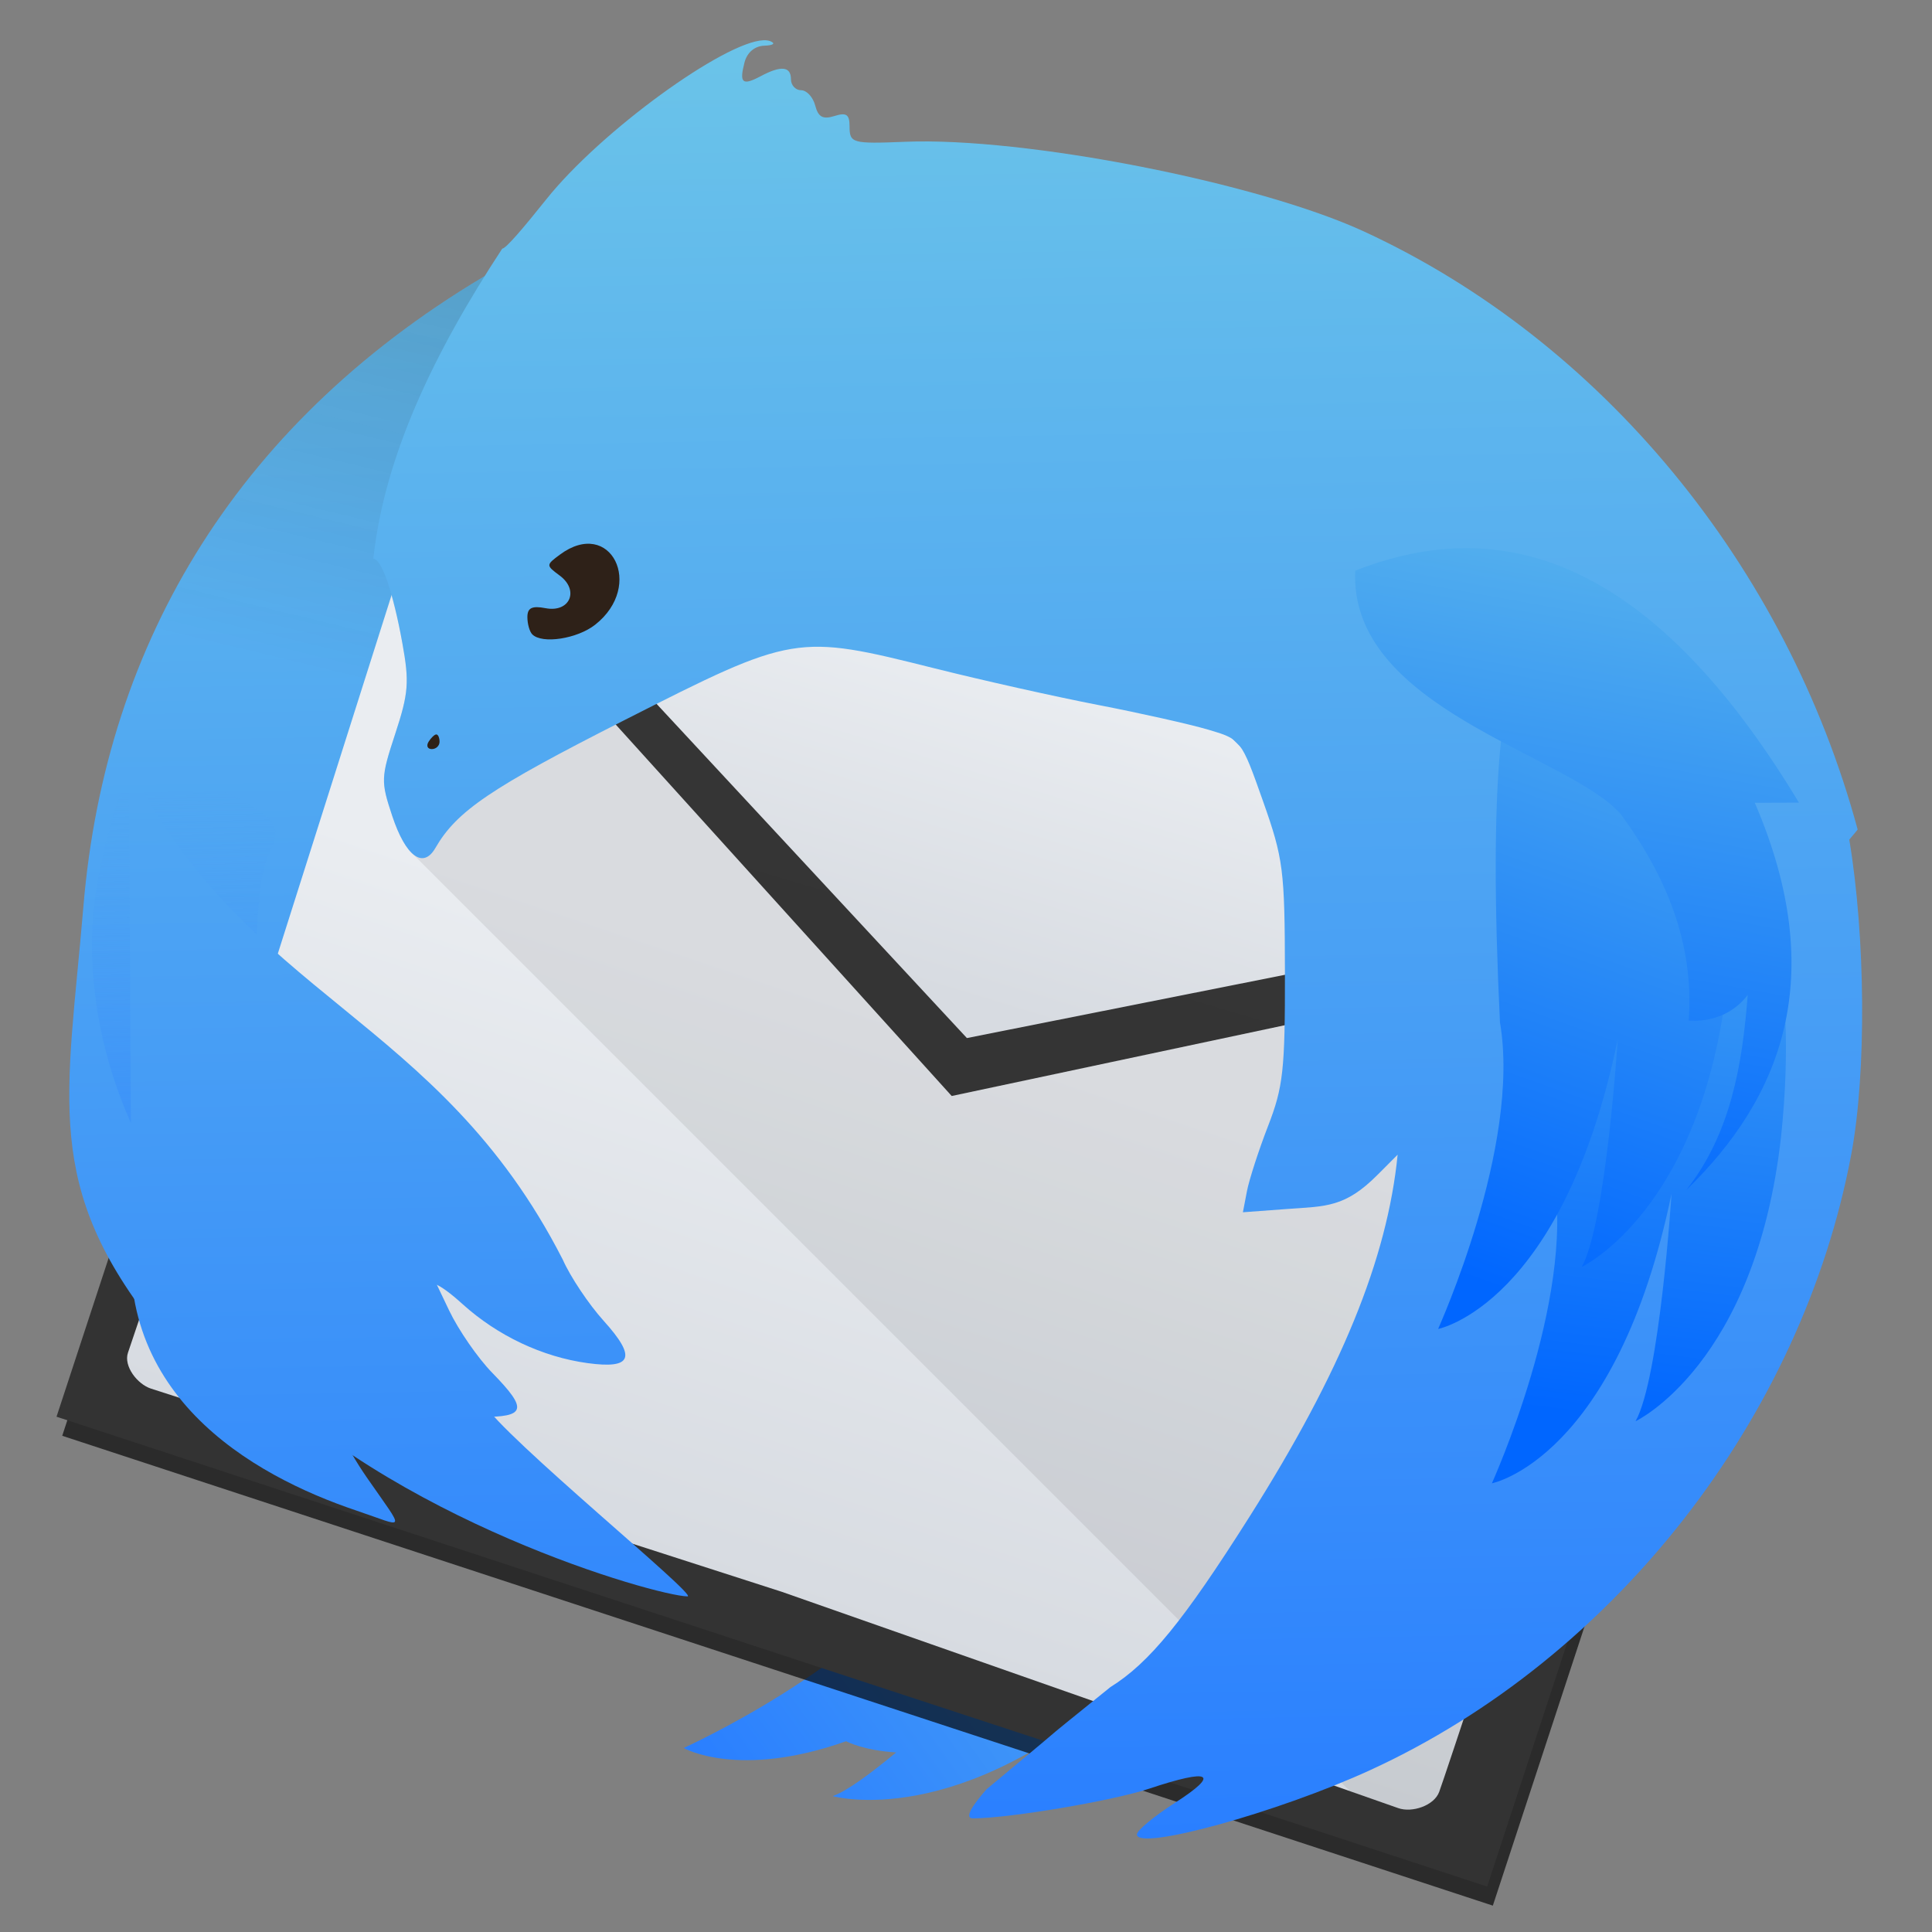 <?xml version="1.0" encoding="UTF-8" standalone="no"?>
<!-- Created with Inkscape (http://www.inkscape.org/) -->

<svg
   xmlns:osb="http://www.openswatchbook.org/uri/2009/osb"
   xmlns:dc="http://purl.org/dc/elements/1.1/"
   xmlns:cc="http://creativecommons.org/ns#"
   xmlns:rdf="http://www.w3.org/1999/02/22-rdf-syntax-ns#"
   xmlns:svg="http://www.w3.org/2000/svg"
   xmlns="http://www.w3.org/2000/svg"
   xmlns:xlink="http://www.w3.org/1999/xlink"
   xmlns:sodipodi="http://sodipodi.sourceforge.net/DTD/sodipodi-0.dtd"
   xmlns:inkscape="http://www.inkscape.org/namespaces/inkscape"
   id="svg2"
   version="1.1"
   inkscape:version="0.91 r13725"
   width="48"
   height="48"
   viewBox="0 0 48 48"
   sodipodi:docname="thunderbird.svg">
  <rect x="0" y="0" width="48" height="48" fill="#808080" stroke="none"/>
  <sodipodi:namedview
     pagecolor="#ffffff"
     bordercolor="#666666"
     borderopacity="1"
     objecttolerance="10"
     gridtolerance="10"
     guidetolerance="10"
     inkscape:pageopacity="0"
     inkscape:pageshadow="2"
     inkscape:window-width="640"
     inkscape:window-height="480"
     id="namedview4"
     showgrid="false"
     inkscape:zoom="5.6568542"
     inkscape:cx="43.348446"
     inkscape:cy="9.3391475"
     inkscape:current-layer="svg2" />
  <defs
     id="defs6">
    <linearGradient
       id="linearGradient4536"
       inkscape:collect="always">
      <stop
         id="stop4538"
         offset="0"
         style="stop-color:#2a7fff;stop-opacity:1" />
      <stop
         style="stop-color:#4ba2f3;stop-opacity:0"
         offset="1"
         id="stop4542" />
    </linearGradient>
    <linearGradient
       inkscape:collect="always"
       id="linearGradient4340">
      <stop
         style="stop-color:#1a1a1a;stop-opacity:0.157"
         offset="0"
         id="stop4342" />
      <stop
         style="stop-color:#1a1a1a;stop-opacity:0;"
         offset="1"
         id="stop4344" />
    </linearGradient>
    <linearGradient
       inkscape:collect="always"
       id="linearGradient4332">
      <stop
         style="stop-color:#0066ff;stop-opacity:1"
         offset="0"
         id="stop4334" />
      <stop
         style="stop-color:#6dc6e8;stop-opacity:1"
         offset="1"
         id="stop4336" />
    </linearGradient>
    <linearGradient
       inkscape:collect="always"
       id="linearGradient4326">
      <stop
         style="stop-color:#0066ff;stop-opacity:1"
         offset="0"
         id="stop4328" />
      <stop
         style="stop-color:#6dc6e8;stop-opacity:1"
         offset="1"
         id="stop4330" />
    </linearGradient>
    <linearGradient
       id="linearGradient4736"
       inkscape:collect="always">
      <stop
         id="stop4738"
         offset="0"
         style="stop-color:#2a7fff;stop-opacity:1" />
      <stop
         id="stop4740"
         offset="1"
         style="stop-color:#6dc6e8;stop-opacity:1" />
    </linearGradient>
    <linearGradient
       id="linearGradient4730"
       inkscape:collect="always">
      <stop
         id="stop4732"
         offset="0"
         style="stop-color:#2a7fff;stop-opacity:1" />
      <stop
         id="stop4734"
         offset="1"
         style="stop-color:#6dc6e8;stop-opacity:1" />
    </linearGradient>
    <linearGradient
       id="linearGradient4724"
       inkscape:collect="always">
      <stop
         id="stop4726"
         offset="0"
         style="stop-color:#2a7fff;stop-opacity:1" />
      <stop
         id="stop4728"
         offset="1"
         style="stop-color:#6dc6e8;stop-opacity:1" />
    </linearGradient>
    <linearGradient
       id="linearGradient4718"
       inkscape:collect="always">
      <stop
         id="stop4720"
         offset="0"
         style="stop-color:#2a7fff;stop-opacity:1" />
      <stop
         id="stop4722"
         offset="1"
         style="stop-color:#6dc6e8;stop-opacity:1" />
    </linearGradient>
    <linearGradient
       id="linearGradient4712"
       inkscape:collect="always">
      <stop
         id="stop4714"
         offset="0"
         style="stop-color:#2a7fff;stop-opacity:1" />
      <stop
         id="stop4716"
         offset="1"
         style="stop-color:#6dc6e8;stop-opacity:1" />
    </linearGradient>
    <linearGradient
       inkscape:collect="always"
       id="linearGradient4664">
      <stop
         style="stop-color:#2a7fff;stop-opacity:1"
         offset="0"
         id="stop4666" />
      <stop
         style="stop-color:#6dc6e8;stop-opacity:1"
         offset="1"
         id="stop4668" />
    </linearGradient>
    <linearGradient
       osb:paint="gradient"
       id="linearGradient4207">
      <stop
         id="stop3371"
         offset="0"
         style="stop-color:#3498db;stop-opacity:1;" />
      <stop
         id="stop3373"
         offset="1"
         style="stop-color:#3498db;stop-opacity:0;" />
    </linearGradient>
    <linearGradient
       id="linearGradient4232">
      <stop
         style="stop-color:#333333;stop-opacity:1"
         offset="0"
         id="stop4234" />
      <stop
         style="stop-color:#353535;stop-opacity:1"
         offset="1"
         id="stop4236" />
    </linearGradient>
    <linearGradient
       id="linearGradient5263-5">
      <stop
         offset="0"
         style="stop-color:#e9e9e9;stop-opacity:1"
         id="stop5265-0" />
      <stop
         offset="1"
         style="stop-color:#f9f9f9;stop-opacity:1"
         id="stop5267-9" />
    </linearGradient>
    <linearGradient
       inkscape:collect="always"
       id="linearGradient4525">
      <stop
         style="stop-color:#d7dbe1;stop-opacity:1"
         offset="0"
         id="stop4527" />
      <stop
         style="stop-color:#eaedf1;stop-opacity:1"
         offset="1"
         id="stop4529" />
    </linearGradient>
    <linearGradient
       id="linearGradient4501"
       inkscape:collect="always">
      <stop
         id="stop4503"
         offset="0"
         style="stop-color:#dfe3ea;stop-opacity:1" />
      <stop
         id="stop4505"
         offset="1"
         style="stop-color:#fdfeff;stop-opacity:1" />
    </linearGradient>
    <linearGradient
       id="linearGradient8311-06">
      <stop
         offset="0"
         style="stop-color:#a9a3d4;stop-opacity:1"
         id="stop8313-6" />
      <stop
         id="stop4462"
         style="stop-color:#87baff;stop-opacity:1"
         offset="0.47" />
      <stop
         offset="1"
         style="stop-color:#89ec85;stop-opacity:1"
         id="stop8315-2" />
    </linearGradient>
    <linearGradient
       gradientUnits="userSpaceOnUse"
       y2="1136.281"
       x2="-157.572"
       y1="1226.182"
       x1="-154.979"
       id="linearGradient4497"
       xlink:href="#linearGradient4232"
       inkscape:collect="always"
       gradientTransform="matrix(0.289,0,0,0.289,75.778,-320.475)" />
    <linearGradient
       gradientTransform="matrix(0.256,0.084,-0.076,0.232,189.273,-221.864)"
       gradientUnits="userSpaceOnUse"
       y2="1135.239"
       x2="-293.481"
       y1="1171.113"
       x1="-292.689"
       id="linearGradient4507"
       xlink:href="#linearGradient4525"
       inkscape:collect="always" />
    <linearGradient
       gradientTransform="matrix(0.328,0.108,-0.107,0.325,247.315,-326.438)"
       gradientUnits="userSpaceOnUse"
       y2="1181.605"
       x2="-292.613"
       y1="1226.768"
       x1="-292.891"
       id="linearGradient4517"
       xlink:href="#linearGradient4525"
       inkscape:collect="always" />
    <linearGradient
       inkscape:collect="always"
       xlink:href="#linearGradient4736"
       id="linearGradient4678"
       x1="26.875"
       y1="45.875"
       x2="26"
       y2="-3.375"
       gradientUnits="userSpaceOnUse"
       gradientTransform="matrix(0.981,0,0,0.981,-3.464,1.728)" />
    <linearGradient
       inkscape:collect="always"
       xlink:href="#linearGradient4730"
       id="linearGradient4686"
       x1="26.875"
       y1="45.875"
       x2="26"
       y2="-3.375"
       gradientUnits="userSpaceOnUse"
       gradientTransform="matrix(0.981,0,0,0.981,-3.464,1.728)" />
    <linearGradient
       inkscape:collect="always"
       xlink:href="#linearGradient4724"
       id="linearGradient4694"
       x1="26.875"
       y1="45.875"
       x2="26"
       y2="-3.375"
       gradientUnits="userSpaceOnUse"
       gradientTransform="matrix(0.981,0,0,0.981,-3.464,1.728)" />
    <linearGradient
       inkscape:collect="always"
       xlink:href="#linearGradient4718"
       id="linearGradient4702"
       x1="26.875"
       y1="45.875"
       x2="26"
       y2="-3.375"
       gradientUnits="userSpaceOnUse"
       gradientTransform="matrix(0.981,0,0,0.981,-3.464,1.728)" />
    <linearGradient
       inkscape:collect="always"
       xlink:href="#linearGradient4712"
       id="linearGradient4710"
       x1="26.875"
       y1="45.875"
       x2="26"
       y2="-3.375"
       gradientUnits="userSpaceOnUse"
       gradientTransform="matrix(0.981,0,0,0.981,-3.464,1.728)" />
    <clipPath
       id="clipPath4926"
       clipPathUnits="userSpaceOnUse">
      <g
         id="g4928">
        <path
           style="fill:url(#linearGradient4950);fill-opacity:1"
           d="M 6.95,32.343 C 3.88,28.523 4.545,26.228 4.975,21.114 5.565,14.107 9.112,8.217 15.842,4.316"
           id="path4930"
           inkscape:connector-curvature="0" />
        <rect
           style="opacity:1;fill:url(#linearGradient4952);fill-opacity:1;stroke:none;stroke-width:1.5;stroke-linecap:round;stroke-linejoin:round;stroke-miterlimit:4;stroke-dasharray:none;stroke-dashoffset:0;stroke-opacity:1"
           id="rect4932"
           width="39.797"
           height="27.845"
           x="14.852"
           y="3.714"
           rx="0"
           ry="1.471"
           transform="matrix(0.95,0.312,-0.312,0.95,0,0)" />
        <path
           style="fill:url(#linearGradient4954);fill-opacity:1;fill-rule:evenodd;stroke:none;stroke-width:0.878px;stroke-linecap:butt;stroke-linejoin:miter;stroke-miterlimit:4;stroke-dasharray:none;stroke-opacity:1"
           d="M 5.386,33.828 13.34,9.602 28.207,26.04 49.576,21.499 41.622,45.725 Z"
           id="path4934"
           inkscape:connector-curvature="0"
           sodipodi:nodetypes="cccccc" />
        <path
           sodipodi:nodetypes="cccc"
           inkscape:connector-curvature="0"
           id="path4936"
           d="M 13.56,8.933 28.534,25.059 49.795,20.831 Z"
           style="fill:url(#linearGradient4956);fill-opacity:1;fill-rule:evenodd;stroke:none;stroke-width:0.878px;stroke-linecap:butt;stroke-linejoin:miter;stroke-miterlimit:4;stroke-dasharray:none;stroke-opacity:1" />
        <path
           inkscape:connector-curvature="0"
           id="path4938"
           d="m 35.011,11.84 c 0,-0.101 -0.094,-0.215 -0.208,-0.253 -0.114,-0.038 -0.208,0.076 -0.208,0.253 0,0.177 0.094,0.291 0.208,0.253 0.114,-0.038 0.208,-0.152 0.208,-0.253 z"
           style="fill:url(#linearGradient4958);fill-opacity:1" />
        <path
           sodipodi:nodetypes="cssccsccsssssscsccsccccsscsssscc"
           inkscape:connector-curvature="0"
           id="path4940"
           d="m 40.119,27.274 -0.938,0.945 c -0.862,0.869 -1.369,0.833 -2.376,0.906 l -1.188,0.086 0.108,-0.557 c 0.059,-0.306 0.31,-1.08 0.558,-1.718 0.4,-1.033 0.449,-1.48 0.445,-4.063 -0.005,-2.719 -0.041,-3.005 -0.58,-4.53 -0.573,-1.62 -0.58,-1.63 -1.446,-1.885 -0.479,-0.141 -1.785,-0.433 -2.902,-0.65 -1.117,-0.217 -3.065,-0.653 -4.328,-0.969 -3.659,-0.917 -3.712,-0.908 -8.194,1.366 -3.538,1.795 -4.433,2.4 -5,3.382 -0.324,0.562 -0.785,0.221 -1.138,-0.843 -0.307,-0.923 -0.303,-1.017 0.079,-2.181 0.35,-1.065 0.373,-1.361 0.187,-2.387 -0.247,-1.36 -0.547,-2.235 -0.768,-2.235 0.297,-2.732 1.615,-5.464 3.407,-8.196 0.095,0 0.559,-0.547 1.161,-1.301 1.541,-1.931 5.155,-4.484 5.917,-4.18 0.152,0.061 0.089,0.11 -0.152,0.119 -0.255,0.009 -0.455,0.178 -0.524,0.442 -0.143,0.548 -0.058,0.621 0.424,0.363 0.539,-0.288 0.803,-0.262 0.803,0.081 0,0.16 0.12,0.29 0.268,0.29 0.147,0 0.315,0.182 0.373,0.404 0.08,0.306 0.203,0.373 0.506,0.277 0.317,-0.101 0.401,-0.044 0.401,0.273 0,0.445 0.07,0.465 1.469,0.408 3.17,-0.128 9.323,1.076 12.135,2.375 6.263,2.894 11.148,8.815 13.038,15.803 -2.68,3.533 -6.646,6.224 -11.742,8.174 z"
           style="fill:url(#linearGradient4960);fill-opacity:1" />
        <path
           inkscape:connector-curvature="0"
           id="path4942"
           d="m 14.095,16.778 c 0.066,-0.106 0.158,-0.193 0.205,-0.193 0.047,0 0.085,0.087 0.085,0.193 0,0.106 -0.092,0.193 -0.205,0.193 -0.113,0 -0.151,-0.087 -0.085,-0.193 z m 2.741,-2.838 c -0.071,-0.071 -0.129,-0.277 -0.129,-0.457 0,-0.245 0.122,-0.305 0.481,-0.236 0.642,0.123 0.899,-0.473 0.372,-0.863 -0.364,-0.27 -0.364,-0.279 0.006,-0.552 1.34,-0.993 2.249,0.816 0.931,1.853 -0.475,0.373 -1.401,0.515 -1.661,0.255 z"
           style="fill:#2e2118" />
        <path
           style="fill:url(#linearGradient4962);fill-opacity:1"
           d="m 9.214,29.136 4.977,1.734 0.448,0.939 c 0.247,0.517 0.759,1.257 1.138,1.646 0.951,0.974 0.896,1.173 -0.322,1.168 -1.146,-0.005 -2.312,-0.467 -3.448,-1.367 -0.418,-0.331 -0.801,-0.557 -0.854,-0.507 -0.128,0.12 0.121,1.756 1.312,3.475 1.033,1.49 1.038,1.315 -0.272,0.875 -2.754,-0.926 -6.644,-3.111 -5.87,-7.876 z"
           id="path4944"
           inkscape:connector-curvature="0"
           sodipodi:nodetypes="ccsscsssscc" />
        <path
           style="fill:url(#linearGradient4964);fill-opacity:1"
           d="m 6.218,18.589 c 0.084,0.152 2.378,4.852 4.082,6.022 5.2,3.571 6.554,5.208 7.341,5.849 0.201,0.455 0.687,1.183 1.08,1.618 0.877,0.971 0.759,1.282 -0.424,1.12 -1.193,-0.164 -2.377,-0.722 -3.302,-1.558 -1.276,-1.153 -1.338,-0.568 0.539,2.606 0.538,0.909 5.715,5.124 5.404,5.117 -0.84,-0.017 -7.852,-2.014 -11.728,-6.102 L 6.249,30.139 Z"
           id="path4946"
           inkscape:connector-curvature="0"
           sodipodi:nodetypes="cscsssssscc" />
        <path
           sodipodi:nodetypes="cssccsscccsscc"
           inkscape:connector-curvature="0"
           id="path4948"
           d="m 51.378,18.092 c 0.669,2.475 0.796,7.024 0.314,9.593 -1.308,6.969 -6.257,13.305 -12.708,16.269 -2.437,1.12 -6.169,2.149 -6.169,1.701 l -4e-5,6e-6 c 0,-0.105 0.448,-0.478 0.996,-0.83 1.216,-0.78 0.962,-0.924 -0.672,-0.38 -0.958,0.319 -3.646,0.774 -4.629,0.784 -0.315,0.026 0.017,-0.409 0.328,-0.767 3.082,-2.559 0.73,-0.642 3.276,-2.701 1.026,-0.637 1.931,-1.747 3.675,-4.502 2.455,-3.88 3.68,-6.901 3.931,-9.692 l 0.118,-1.316 C 40.089,23.021 40.239,19.777 51.378,18.092 Z"
           style="fill:url(#linearGradient4966);fill-opacity:1" />
      </g>
    </clipPath>
    <linearGradient
       y2="-3.375"
       x2="26"
       y1="45.875"
       x1="26.875"
       gradientUnits="userSpaceOnUse"
       id="linearGradient4950"
       xlink:href="#linearGradient4712"
       inkscape:collect="always" />
    <linearGradient
       y2="1136.281"
       x2="-157.572"
       y1="1226.182"
       x1="-154.979"
       gradientTransform="matrix(0.294,0,0,0.294,80.024,-329.344)"
       gradientUnits="userSpaceOnUse"
       id="linearGradient4952"
       xlink:href="#linearGradient4232"
       inkscape:collect="always" />
    <linearGradient
       y2="1181.605"
       x2="-292.613"
       y1="1226.768"
       x1="-292.891"
       gradientTransform="matrix(0.351,0.115,-0.114,0.347,266.836,-351.93)"
       gradientUnits="userSpaceOnUse"
       id="linearGradient4954"
       xlink:href="#linearGradient4525"
       inkscape:collect="always" />
    <linearGradient
       y2="1135.239"
       x2="-293.481"
       y1="1171.113"
       x1="-292.689"
       gradientTransform="matrix(0.275,0.09,-0.082,0.249,205.511,-240.756)"
       gradientUnits="userSpaceOnUse"
       id="linearGradient4956"
       xlink:href="#linearGradient4501"
       inkscape:collect="always" />
    <linearGradient
       y2="-3.375"
       x2="26"
       y1="45.875"
       x1="26.875"
       gradientUnits="userSpaceOnUse"
       id="linearGradient4958"
       xlink:href="#linearGradient4718"
       inkscape:collect="always" />
    <linearGradient
       y2="-3.375"
       x2="26"
       y1="45.875"
       x1="26.875"
       gradientUnits="userSpaceOnUse"
       id="linearGradient4960"
       xlink:href="#linearGradient4724"
       inkscape:collect="always" />
    <linearGradient
       y2="-3.375"
       x2="26"
       y1="45.875"
       x1="26.875"
       gradientUnits="userSpaceOnUse"
       id="linearGradient4962"
       xlink:href="#linearGradient4730"
       inkscape:collect="always" />
    <linearGradient
       y2="-3.375"
       x2="26"
       y1="45.875"
       x1="26.875"
       gradientUnits="userSpaceOnUse"
       id="linearGradient4964"
       xlink:href="#linearGradient4736"
       inkscape:collect="always" />
    <linearGradient
       y2="-3.375"
       x2="26"
       y1="45.875"
       x1="26.875"
       gradientUnits="userSpaceOnUse"
       id="linearGradient4966"
       xlink:href="#linearGradient4664"
       inkscape:collect="always" />
    <linearGradient
       inkscape:collect="always"
       xlink:href="#linearGradient4536"
       id="linearGradient5917"
       gradientUnits="userSpaceOnUse"
       x1="42.086"
       y1="47.987"
       x2="49.343"
       y2="19.683"
       gradientTransform="matrix(-0.455,-0.11,-0.105,0.475,28.061,15.541)" />
    <linearGradient
       id="SVGID_20_"
       gradientUnits="userSpaceOnUse"
       x1="1385.634"
       y1="-1840.556"
       x2="1424.634"
       y2="-1895.056"
       gradientTransform="matrix(0.205,0,0,-0.205,-246.572,-364.869)">
      <stop
         offset="0"
         stop-color="#4187B8"
         id="stop186" />
      <stop
         offset="1"
         stop-color="#074E92"
         id="stop188" />
    </linearGradient>
    <linearGradient
       id="SVGID_12_"
       gradientUnits="userSpaceOnUse"
       x1="1300.102"
       y1="-1832.466"
       x2="1262.579"
       y2="-1897.449"
       gradientTransform="matrix(0.27,0,0,-0.248,-334.05,-452.269)">
      <stop
         offset="0.01"
         stop-color="#1B609D"
         id="stop106" />
      <stop
         offset="0.5"
         stop-color="#9FD2E5"
         id="stop108" />
      <stop
         offset="1"
         stop-color="#4187B8"
         id="stop110" />
    </linearGradient>
    <linearGradient
       id="SVGID_18_"
       gradientUnits="userSpaceOnUse"
       x1="1438.69"
       y1="-1956.885"
       x2="1438.69"
       y2="-1867.812"
       gradientTransform="matrix(0.205,0,0,-0.205,-251.152,-369.381)">
      <stop
         offset="0"
         stop-color="#A4D8E5"
         id="stop168" />
      <stop
         offset="0.2"
         stop-color="#0C418F"
         id="stop170" />
      <stop
         offset="0.5"
         stop-color="#000040"
         id="stop172" />
    </linearGradient>
    <linearGradient
       id="SVGID_18_-6"
       gradientUnits="userSpaceOnUse"
       x1="1438.69"
       y1="-1956.885"
       x2="1438.69"
       y2="-1867.812"
       gradientTransform="matrix(0.205,0,0,-0.205,-249.738,-366.818)"
       xlink:href="#SVGID_18_">
      <stop
         offset="0"
         stop-color="#A4D8E5"
         id="stop168-4" />
      <stop
         offset="0.2"
         stop-color="#0C418F"
         id="stop170-9" />
      <stop
         offset="0.5"
         stop-color="#000040"
         id="stop172-5" />
    </linearGradient>
    <linearGradient
       inkscape:collect="always"
       xlink:href="#linearGradient4326"
       id="linearGradient6002"
       gradientUnits="userSpaceOnUse"
       gradientTransform="matrix(0.201,0,0,-0.201,-247.759,-356.333)"
       x1="1457.797"
       y1="-1953.312"
       x2="1472.115"
       y2="-1837.005" />
    <linearGradient
       inkscape:collect="always"
       xlink:href="#linearGradient4332"
       id="linearGradient6012"
       gradientUnits="userSpaceOnUse"
       x1="45.553"
       y1="34.3"
       x2="53.415"
       y2="12.174"
       gradientTransform="matrix(0.981,0,0,0.981,-4.076,-0.364)" />
    <linearGradient
       id="SVGID_21_"
       gradientUnits="userSpaceOnUse"
       x1="1415.593"
       y1="-1878.206"
       x2="1388.063"
       y2="-1830.526"
       gradientTransform="matrix(0.205,0,0,-0.205,-247.968,-368.118)"
       xlink:href="#SVGID_12_">
      <stop
         offset="0.01"
         stop-color="#1B609D"
         id="stop193" />
      <stop
         offset="0.5"
         stop-color="#9FD2E5"
         id="stop195" />
      <stop
         offset="1"
         stop-color="#4187B8"
         id="stop197" />
    </linearGradient>
    <linearGradient
       inkscape:collect="always"
       xlink:href="#linearGradient4724"
       id="linearGradient6046"
       x1="36.447"
       y1="25.549"
       x2="43.28"
       y2="3.275"
       gradientUnits="userSpaceOnUse"
       gradientTransform="matrix(0.981,0.033,-0.033,0.981,-4.748,0.773)" />
    <linearGradient
       inkscape:collect="always"
       xlink:href="#linearGradient4340"
       id="linearGradient4346"
       x1="8.397"
       y1="5.662"
       x2="5.899"
       y2="16.003"
       gradientUnits="userSpaceOnUse" />
    <linearGradient
       id="linearGradient5263-9">
      <stop
         id="stop5265-9"
         style="stop-color:#cbcbcb;stop-opacity:1"
         offset="0" />
      <stop
         id="stop5267-6"
         style="stop-color:#ffffff;stop-opacity:1"
         offset="1" />
    </linearGradient>
    <linearGradient
       inkscape:collect="always"
       xlink:href="#linearGradient4736"
       id="linearGradient4562"
       gradientUnits="userSpaceOnUse"
       gradientTransform="matrix(0.151,0.133,0.133,-0.151,61.98,-440.115)"
       x1="1438.69"
       y1="-1956.885"
       x2="1464.991"
       y2="-1841.08" />
    <linearGradient
       inkscape:collect="always"
       xlink:href="#linearGradient4332"
       id="linearGradient4745"
       x1="36.266"
       y1="29.56"
       x2="36.317"
       y2="9.231"
       gradientUnits="userSpaceOnUse"
       gradientTransform="matrix(1.112,0.198,-0.198,1.112,0.023,-10.09)" />
  </defs>
  <g
     id="g3393"
     transform="matrix(0.958,0,0,0.958,0.715,1)">
    <path
       clip-path="none"
       id="path4560"
       d="m 34.643,32.322 c -0.592,0.036 -1.567,0.752 -2.889,2.09 -0.177,-1.043 -0.597,-1.761 -1.098,-1.885 -0.99,-0.245 -3.397,2.038 -7.221,6.846 -1.709,2.784 -6.454,4.912 -6.449,4.916 0.003,0.003 1.42,0.814 4.211,-0.176 0.048,0.027 0.479,0.239 1.297,0.291 -0.646,0.532 -1.26,0.996 -1.646,1.133 -0.004,-0.003 3.303,0.958 7.715,-3.068 0.22,-0.201 0.418,-0.409 0.613,-0.617 0.151,-0.108 0.297,-0.205 0.453,-0.322 0,0 -3.379,3.389 -4.594,3.82 -0.004,-0.003 3.303,0.958 7.715,-3.068 4.411,-4.027 3.579,-9.575 2.094,-9.941 -0.062,-0.015 -0.128,-0.022 -0.201,-0.018 z"
       style="fill:url(#linearGradient4562);fill-opacity:1"
       inkscape:connector-curvature="0" />
    <rect
       clip-path="none"
       style="opacity:1;fill:#000000;fill-opacity:0.667;stroke:none;stroke-width:1.5;stroke-linecap:round;stroke-linejoin:round;stroke-miterlimit:4;stroke-dasharray:none;stroke-dashoffset:0;stroke-opacity:1"
       id="rect4285"
       width="39.054"
       height="27.326"
       x="12.118"
       y="6.791"
       rx="0"
       ry="1.443"
       transform="matrix(0.95,0.312,-0.312,0.95,0,0)" />
    <rect
       clip-path="none"
       transform="matrix(0.95,0.312,-0.312,0.95,0,0)"
       ry="1.443"
       rx="0"
       y="6.367"
       x="11.823"
       height="27.326"
       width="39.054"
       id="rect4489"
       style="opacity:1;fill:url(#linearGradient4497);fill-opacity:1;stroke:none;stroke-width:1.5;stroke-linecap:round;stroke-linejoin:round;stroke-miterlimit:4;stroke-dasharray:none;stroke-dashoffset:0;stroke-opacity:1" />
    <path
       clip-path="none"
       sodipodi:nodetypes="scccsscss"
       inkscape:connector-curvature="0"
       id="path4509"
       d="m 2.572,34.038 7.446,-22.045 13.917,15.387 20.003,-4.25 c 0,0 -7.048,21.453 -7.361,22.298 -0.132,0.356 -0.702,0.546 -1.06,0.42 L 19.532,40.239 3.168,34.968 C 2.818,34.855 2.454,34.387 2.572,34.038 Z"
       style="fill:url(#linearGradient4517);fill-opacity:1;fill-rule:evenodd;stroke:none;stroke-width:0.878px;stroke-linecap:butt;stroke-linejoin:miter;stroke-miterlimit:4;stroke-dasharray:none;stroke-opacity:1" />
    <path
       clip-path="none"
       style="fill:url(#linearGradient4507);fill-opacity:1;fill-rule:evenodd;stroke:none;stroke-width:0.878px;stroke-linecap:butt;stroke-linejoin:miter;stroke-miterlimit:4;stroke-dasharray:none;stroke-opacity:1"
       d="M 10.373,10.848 24.329,25.877 44.145,21.936 Z"
       id="path4499"
       inkscape:connector-curvature="0"
       sodipodi:nodetypes="cccc" />
    <path
       id="path5063"
       d="m 10.018,11.994 -0.709,2.098 c 0.129,0.373 0.261,0.887 0.381,1.547 0.183,1.006 0.159,1.297 -0.184,2.342 -0.375,1.142 -0.377,1.237 -0.076,2.143 0.151,0.454 0.321,0.772 0.492,0.943 l 24.342,24.342 1.252,0.439 c 0.359,0.126 0.928,-0.063 1.061,-0.42 0.304,-0.821 6.79,-20.562 7.158,-21.682 0.011,-0.196 0.022,-0.388 0.031,-0.578 L 23.934,27.381 10.018,11.994 Z"
       clip-path="none"
       style="fill:#000000;fill-opacity:0.078"
       inkscape:connector-curvature="0" />
    <path
       clip-path="none"
       inkscape:connector-curvature="0"
       id="path4593"
       d="M 3.356,33.467 C 0.344,29.719 0.996,27.466 1.418,22.448 1.997,15.571 5.478,9.792 12.082,5.963"
       style="fill:url(#linearGradient4710);fill-opacity:1" />
    <path
       clip-path="none"
       style="fill:url(#linearGradient4702);fill-opacity:1"
       d="m 30.893,13.347 c 0,-0.099 -0.092,-0.211 -0.204,-0.248 -0.112,-0.037 -0.204,0.074 -0.204,0.248 0,0.174 0.092,0.286 0.204,0.248 0.112,-0.037 0.204,-0.149 0.204,-0.248 z"
       id="path4240"
       inkscape:connector-curvature="0" />
    <path
       clip-path="none"
       sodipodi:nodetypes="cssccsccccccc"
       inkscape:connector-curvature="0"
       id="path5915"
       d="m 2.797,18.494 c -0.564,1.101 -1.1,3.247 -1.151,4.52 -0.138,3.452 1.447,7.002 4.069,9.116 0.991,0.799 2.907,2.054 2.954,1.842 0.073,-0.046 -0.819,-0.68 -0.768,-0.891 -0.471,-0.504 -0.266,-0.514 0.42,-0.077 0.402,0.256 1.576,0.767 2.023,0.88 0.141,0.047 0.035,-0.196 -0.069,-0.4 C 9.143,31.932 10.011,33.1 9.07,31.843 8.67,31.428 8.375,30.802 7.872,29.302 6.68,27.068 5.503,25.968 6.029,21.813 6.255,20.252 7.686,20.516 2.797,18.494 Z"
       style="fill:url(#linearGradient5917);fill-opacity:1" />
    <path
       clip-path="none"
       style="fill:#ffffff;fill-opacity:0.078"
       inkscape:connector-curvature="0"
       id="path253"
       d="m 10.087,10.313 0.004,-0.002 c -0.187,0.293 -0.346,0.6 -0.457,0.927 -0.55,1.086 -0.205,2.728 -0.073,3.958 0.115,0.433 0.249,0.877 0.493,1.121 l 0.297,0.101 c -0.006,-0.686 0.237,-1.322 0.207,-2.013 -0.046,-0.837 -0.266,-1.676 -0.097,-2.515 0.139,-0.738 0.578,-1.378 0.757,-2.111 0.216,-0.912 0.189,-1.893 0.318,-2.822 -0.542,0.958 -1.03,2.066 -1.445,3.356" />
    <path
       clip-path="none"
       inkscape:connector-curvature="0"
       style="fill:url(#linearGradient6046);fill-opacity:1"
       id="path199"
       d="m 28.885,10.827 c 0.55,0.801 -0.11,1.043 -1.449,0.871 3.987,1.395 3.1,0.253 1.454,-0.87 l -0.006,-2.01e-4 z m 3.824,-0.439 c 3.779,0.543 2.795,-0.315 1.145,-1.024 0.621,0.615 0.078,0.943 -1.139,1.025 l -0.007,-2.34e-4 z m 2.625,2.924 c 0.505,0.889 -0.209,1.084 -1.6,0.785 4.059,1.816 3.231,0.539 1.605,-0.785 l -0.005,-1.66e-4 z m 1.94,-0.969 c 0.507,0.891 -0.206,1.084 -1.598,0.785 4.059,1.816 3.232,0.539 1.603,-0.785 l -0.005,-1.67e-4 z m -8.593,0.539 c 4.065,1.816 3.236,0.539 1.611,-0.785 0.499,0.889 -0.215,1.082 -1.603,0.785 l -0.008,-2.68e-4 z m 3.834,0.547 c 0.505,0.889 -0.208,1.082 -1.6,0.785 4.059,1.816 3.232,0.539 1.605,-0.785 l -0.005,-1.67e-4 z m 3.558,-1.995 c -0.296,-0.246 -0.773,-0.534 -1.314,-0.81 0.68,0.764 0.022,1.102 -1.401,1.104 3.067,0.648 3.437,0.306 2.737,-0.284 4.296,0.902 3.219,-0.168 1.36,-1.113 0.663,0.755 0.021,1.094 -1.377,1.102 l -0.006,-2.01e-4 z m -4.484,1.49 c 4.357,0.919 3.277,-0.154 1.408,-1.104 0.676,0.761 0.018,1.102 -1.403,1.104 l -0.005,-1.67e-4 z m 0.087,-2.257 c 0.26,0.511 -0.312,0.716 -1.383,0.679 3.549,0.882 2.875,0.041 1.427,-0.797 -0.034,-0.253 -0.542,-0.743 -1.188,-1.238 0.454,0.748 -0.153,0.933 -1.351,0.715 1.607,0.663 2.326,0.796 2.5,0.641 l -0.005,-1.67e-4 z m 6.173,4.406 c 3.882,2.607 3.254,1.137 1.806,-0.525 0.359,1.011 -0.415,1.083 -1.8,0.525 l -0.006,-2.02e-4 z m -2.139,0.849 c 3.882,2.607 3.253,1.137 1.806,-0.525 0.357,1.011 -0.416,1.083 -1.799,0.525 l -0.007,-2.35e-4 z m -8.778,-3.873 c 0.507,0.889 -0.207,1.084 -1.598,0.785 4.059,1.816 3.231,0.539 1.603,-0.785 l -0.005,-1.67e-4 z m 13.192,0.442 c 0.348,0.962 -0.387,1.032 -1.706,0.5 3.69,2.481 3.089,1.082 1.713,-0.499 l -0.007,-2.33e-4 z m -7.192,3.492 c 4.075,2.738 3.415,1.196 1.895,-0.549 0.376,1.06 -0.435,1.137 -1.888,0.549 l -0.007,-2.35e-4 z m -4.205,-2.428 c 0.506,0.889 -0.209,1.082 -1.6,0.785 4.059,1.816 3.232,0.539 1.605,-0.785 l -0.005,-1.66e-4 z m 2.793,1.671 c 0.507,0.891 -0.206,1.084 -1.598,0.785 4.059,1.816 3.232,0.539 1.603,-0.785 l -0.005,-1.66e-4 z m -0.586,2.602 c 3.594,3.695 3.249,1.968 2.067,-0.156 0.156,1.175 -0.694,1.076 -2.061,0.157 l -0.006,-2e-4 z" />
    <path
       clip-path="none"
       sodipodi:nodetypes="ccsssssscc"
       inkscape:connector-curvature="0"
       id="path4423"
       d="m 2.593,18.777 c 3.032,6.087 8.012,6.5 11.254,12.843 0.197,0.446 0.674,1.16 1.06,1.588 0.861,0.953 0.745,1.258 -0.416,1.099 -1.171,-0.16 -2.332,-0.709 -3.24,-1.529 -1.253,-1.132 -1.313,-0.558 0.529,2.557 0.528,0.892 5.609,5.028 5.303,5.022 C 16.257,40.34 9.377,38.38 5.573,34.368 L 2.668,31.304 Z"
       style="fill:url(#linearGradient4678);fill-opacity:1" />
    <path
       clip-path="none"
       sodipodi:nodetypes="ccsscsssscc"
       inkscape:connector-curvature="0"
       id="path4597"
       d="m 5.578,30.32 4.884,1.701 0.44,0.922 c 0.242,0.507 0.745,1.234 1.117,1.615 0.933,0.956 0.879,1.151 -0.316,1.146 -1.124,-0.005 -2.269,-0.458 -3.384,-1.341 -0.41,-0.325 -0.786,-0.547 -0.838,-0.498 -0.126,0.118 0.118,1.724 1.287,3.41 1.014,1.463 1.019,1.291 -0.267,0.858 -2.702,-0.909 -6.52,-3.053 -5.76,-7.729 z"
       style="fill:url(#linearGradient4686);fill-opacity:1" />
    <path
       clip-path="none"
       style="fill:url(#linearGradient4346);fill-opacity:1"
       d="M 3.356,33.467 C 0.344,29.719 0.996,27.466 1.418,22.448 1.997,15.571 5.478,9.792 12.082,5.963"
       id="path4338"
       inkscape:connector-curvature="0" />
    <path
       clip-path="none"
       inkscape:connector-curvature="0"
       id="path4413"
       d="m 19.055,0 c -1.012,0.036 -4.217,2.35 -5.635,4.127 -0.591,0.74 -1.047,1.277 -1.141,1.277 -1.759,2.681 -3.052,5.362 -3.344,8.043 0.216,0 0.512,0.859 0.754,2.193 0.183,1.006 0.159,1.297 -0.184,2.342 -0.375,1.142 -0.379,1.233 -0.078,2.139 0.347,1.044 0.799,1.379 1.117,0.828 0.556,-0.963 1.434,-1.557 4.906,-3.318 4.399,-2.232 4.45,-2.242 8.041,-1.342 1.24,0.311 3.152,0.739 4.248,0.951 1.096,0.212 2.378,0.5 2.848,0.639 0.85,0.25 0.858,0.259 1.42,1.85 0.529,1.497 0.565,1.778 0.57,4.445 0.004,2.535 -0.045,2.972 -0.438,3.986 -0.243,0.627 -0.489,1.387 -0.547,1.688 l -0.105,0.547 1.164,-0.086 c 0.988,-0.071 1.486,-0.036 2.332,-0.889 L 35.5,28.902 c -0.27,2.705 -1.468,5.637 -3.842,9.389 -1.711,2.704 -2.601,3.793 -3.607,4.418 -2.499,2.021 -0.19,0.141 -3.215,2.652 -0.305,0.351 -0.632,0.777 -0.322,0.752 0.965,-0.01 3.603,-0.457 4.543,-0.77 1.604,-0.534 1.853,-0.393 0.66,0.373 -0.538,0.345 -0.979,0.712 -0.979,0.814 0,0.439 3.663,-0.571 6.055,-1.67 6.331,-2.908 11.188,-9.126 12.471,-15.965 0.401,-2.137 0.367,-5.658 -0.051,-8.164 0.07,-0.089 0.149,-0.172 0.217,-0.262 C 45.575,13.613 40.781,7.802 34.635,4.963 31.875,3.688 25.838,2.507 22.727,2.633 c -1.373,0.056 -1.441,0.037 -1.441,-0.4 0,-0.311 -0.082,-0.366 -0.393,-0.268 -0.298,0.094 -0.42,0.027 -0.498,-0.273 -0.057,-0.218 -0.221,-0.396 -0.365,-0.396 -0.144,0 -0.264,-0.129 -0.264,-0.285 0,-0.336 -0.258,-0.361 -0.787,-0.078 C 18.505,1.185 18.422,1.112 18.562,0.574 18.63,0.315 18.826,0.15 19.076,0.141 19.313,0.132 19.376,0.083 19.227,0.023 19.18,0.005 19.122,-0.002 19.055,0 Z"
       style="fill:url(#linearGradient4694);fill-opacity:1" />
    <path
       clip-path="none"
       sodipodi:nodetypes="csccccc"
       inkscape:connector-curvature="0"
       style="fill:url(#linearGradient6002);fill-opacity:1"
       id="path174"
       d="m 39.549,29.475 c 0.552,3.22 -1.61,7.949 -1.604,7.949 0.006,0 3.232,-0.634 4.658,-7.509 0,0 -0.304,4.774 -0.933,5.9 -0.005,0 3.115,-1.458 3.775,-7.394 0.931,-8.921 -3.576,-10.113 -4.984,-8.854 -0.906,0.469 -1.209,3.772 -0.912,9.909 z" />
    <path
       clip-path="none"
       inkscape:connector-curvature="0"
       style="fill:url(#linearGradient6012);fill-opacity:1"
       id="path174-0"
       d="m 38.154,25.472 c 0.552,3.22 -1.61,7.949 -1.604,7.949 0.006,0 3.232,-0.634 4.658,-7.509 0,0 -0.304,4.774 -0.933,5.9 -0.005,0 3.115,-1.458 3.775,-7.394 0.659,-5.936 -3.626,-9.558 -4.984,-8.854 -0.906,0.469 -1.209,3.772 -0.912,9.909 z" />
    <path
       clip-path="none"
       sodipodi:nodetypes="scccccccsccccc"
       inkscape:connector-curvature="0"
       id="path4155"
       d="M 44.416,17.557 C 40.941,12.994 37.531,12.527 34.401,13.755 c -0.174,3.58 5.542,4.767 6.888,6.319 1.178,1.607 1.903,3.348 1.759,5.347 0,0 0.93,0.129 1.531,-0.664 -0.141,1.837 -0.449,3.61 -1.595,5.063 2.462,-2.388 3.725,-5.524 1.778,-10.045 l 1.145,-0.004 c -0.498,-0.826 -0.996,-1.562 -1.492,-2.214 z m -3.68,14.074 c -0.009,0.004 -0.017,0.009 -0.025,0.013 -4.35e-4,0.002 -0.001,0.004 -0.002,0.005 0.009,-0.006 0.018,-0.012 0.027,-0.018 z"
       style="fill:url(#linearGradient4745);fill-opacity:1;fill-rule:evenodd;stroke:none;stroke-width:1px;stroke-linecap:butt;stroke-linejoin:miter;stroke-opacity:1" />
    <path
       clip-path="none"
       style="fill:#2e2118"
       d="m 10.368,18.193 c 0.065,-0.104 0.155,-0.19 0.201,-0.19 0.046,0 0.084,0.085 0.084,0.19 0,0.104 -0.09,0.19 -0.201,0.19 -0.111,0 -0.148,-0.085 -0.084,-0.19 z m 2.69,-2.785 c -0.07,-0.07 -0.127,-0.271 -0.127,-0.448 0,-0.24 0.119,-0.299 0.472,-0.231 0.63,0.12 0.882,-0.464 0.365,-0.847 -0.357,-0.265 -0.357,-0.273 0.006,-0.542 1.315,-0.974 2.207,0.801 0.914,1.818 -0.466,0.366 -1.375,0.506 -1.63,0.25 z"
       id="path4206"
       inkscape:connector-curvature="0" />
  </g>
</svg>
